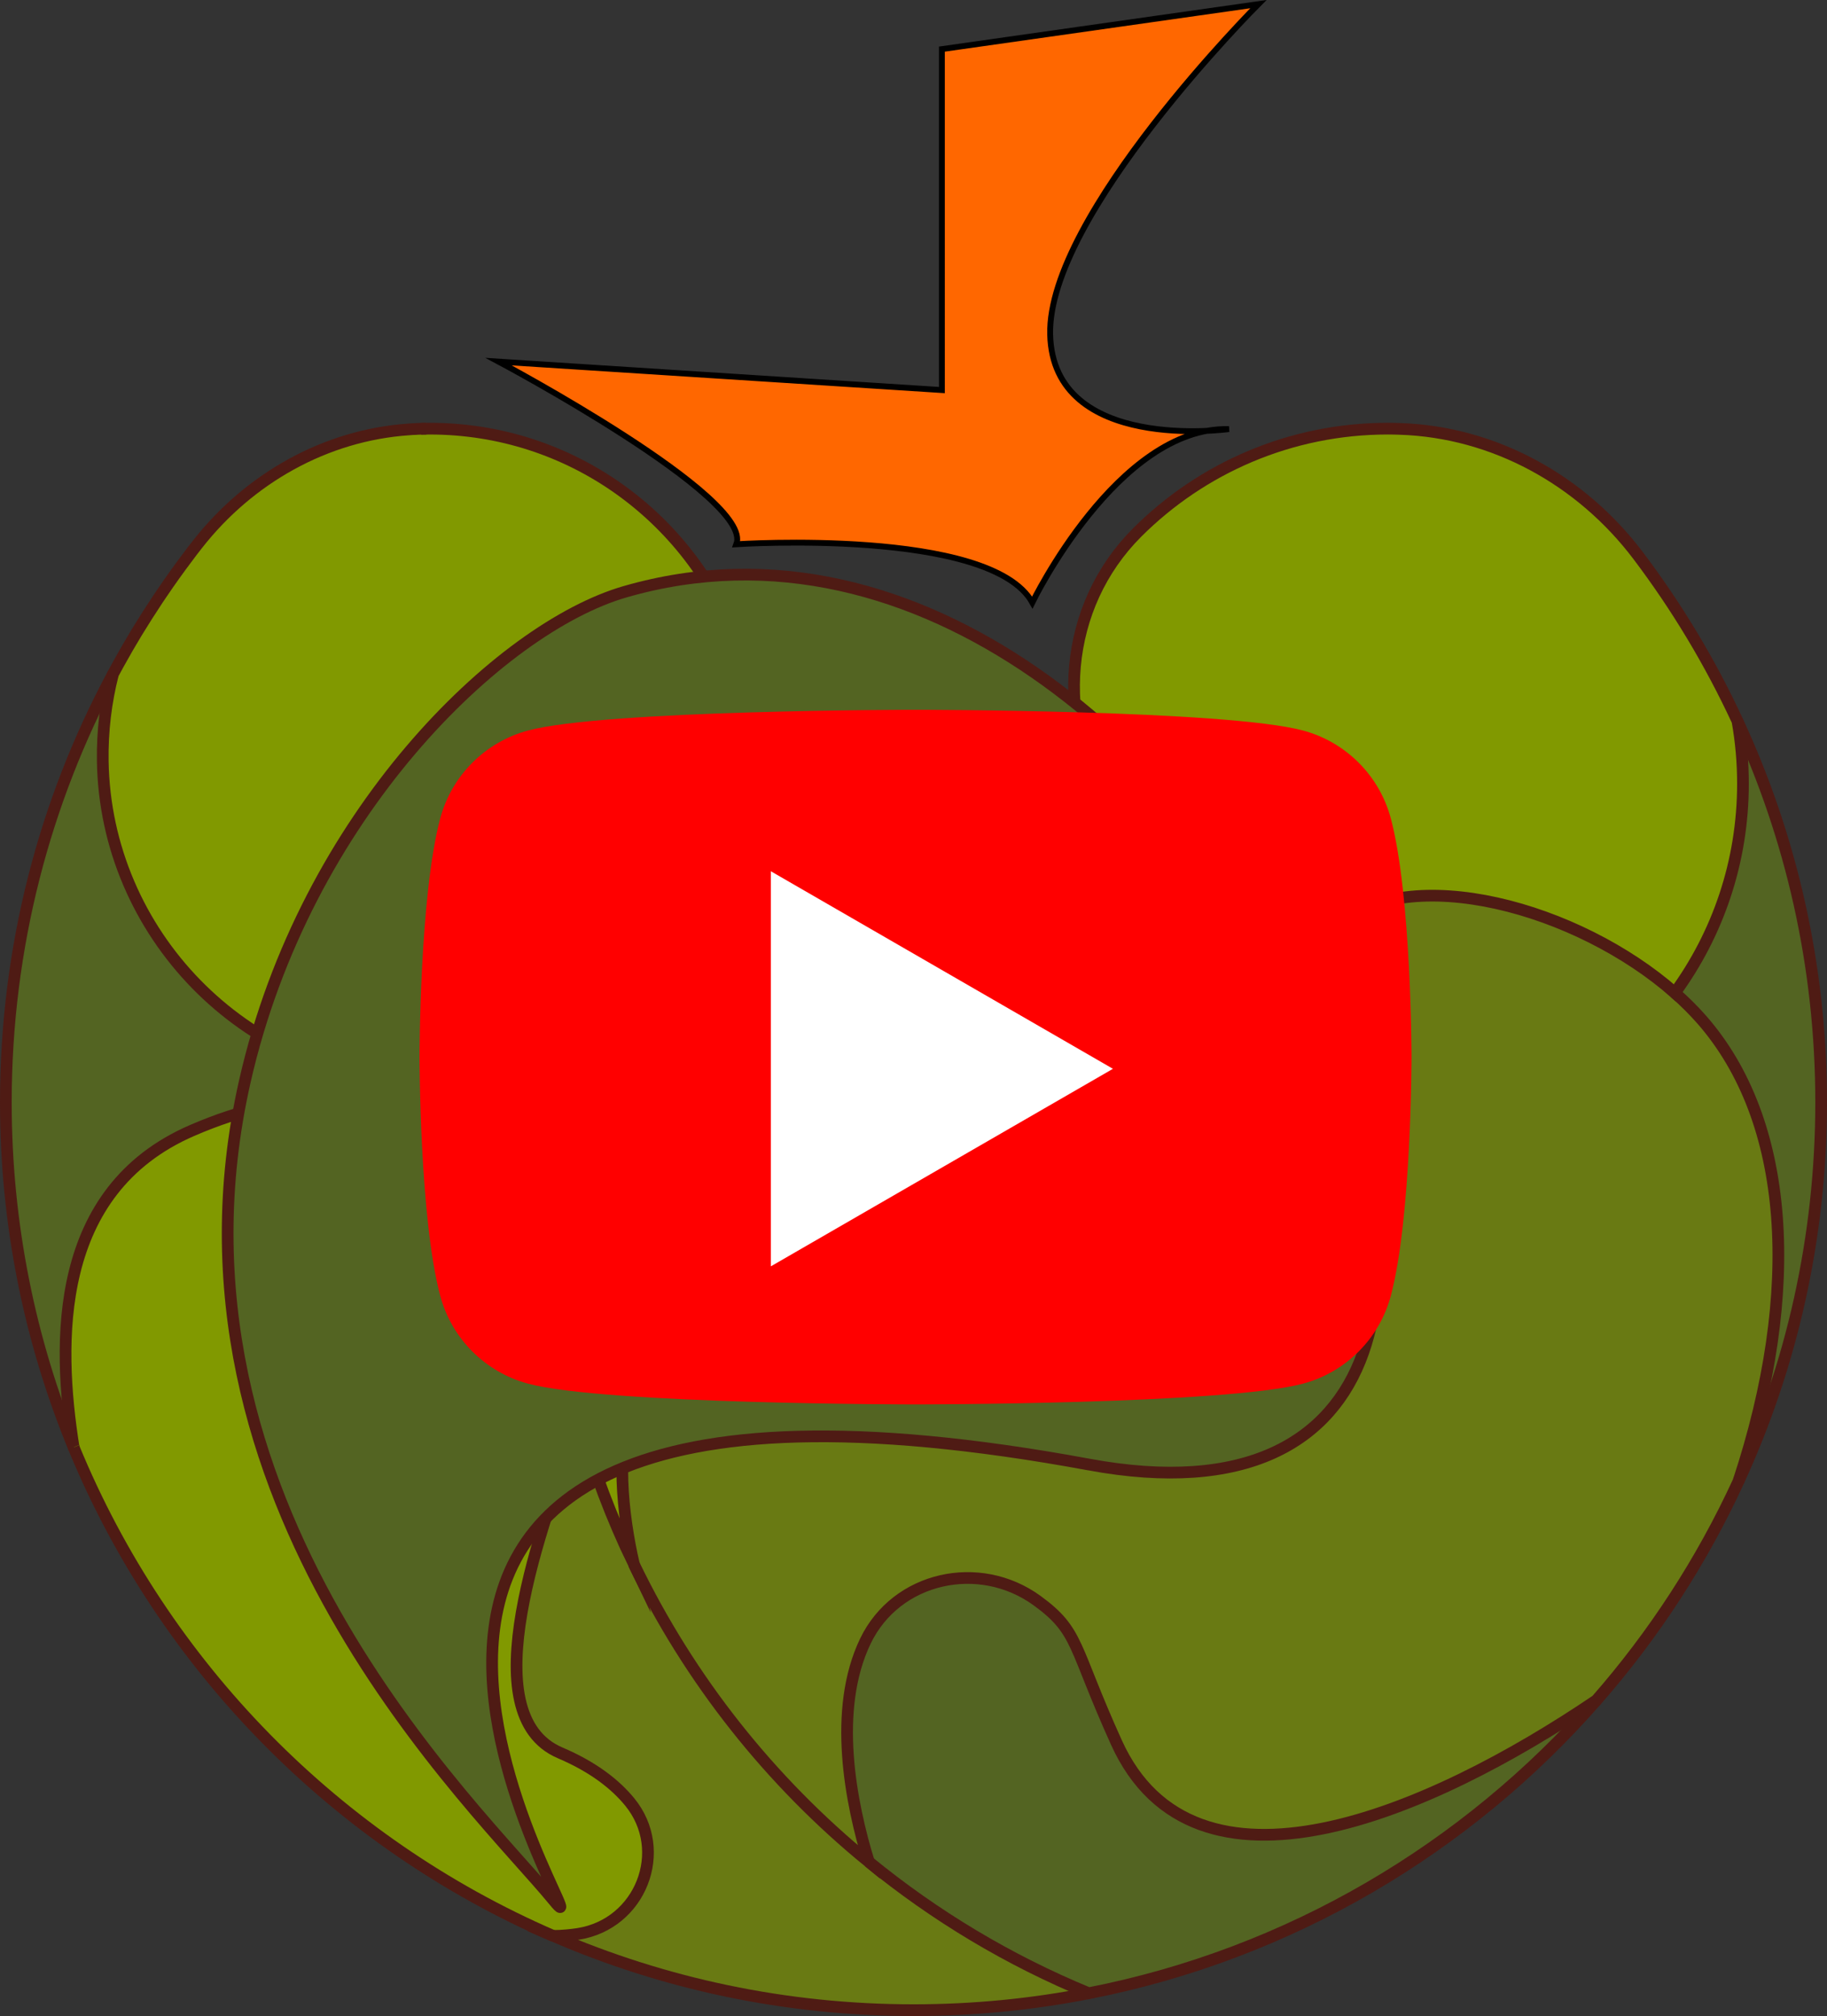 <?xml version="1.0" encoding="UTF-8"?><svg id="Layer_2" xmlns="http://www.w3.org/2000/svg" viewBox="0 0 312.2 344.422"><rect x="0" y="0" width="312.2" height="344.422" fill="#333333" stroke="none"/><defs><style>.cls-1{fill:#fff;}.cls-2{fill:#ff6700;stroke:#000;}.cls-2,.cls-3,.cls-4{stroke-miterlimit:10;}.cls-5{fill:#819900;}.cls-6,.cls-3{fill:#536422;}.cls-3,.cls-4{stroke:#4f1b14;stroke-width:2px;}.cls-7{fill:#697a13;}.cls-4{fill:none;}.cls-8{fill:red;}</style></defs><g id="Layer_2-2"><g><g><g><path class="cls-6" d="M311.2,188.322c0,23.12-5.06,45.05-14.13,64.76,10.79-32.6,8.84-61.66-6.29-78.9-1.39-1.58-2.92-3.1-4.58-4.56,7.32-10.02,11.64-22.37,11.64-35.73,0-3.65-.32-7.23-.94-10.71,9.18,19.8,14.3,41.87,14.3,65.14Z"/><path class="cls-7" d="M290.78,174.182c15.13,17.24,17.08,46.3,6.29,78.9-6.28,13.65-14.49,26.24-24.27,37.4-28.72,19.44-68.69,36.58-82.01,7.24-7.53-16.61-6.33-18.99-13.56-24.26-9.87-7.19-24.06-4.09-29.35,6.91-5.67,11.79-2.48,27.72,.58,37.71-16.83-13.74-30.61-31.09-40.15-50.86-3.88-17.14-5.11-44.59,26.29-46.03,26.72-1.22,37.97,6.43,42.7,13.02,4.68,6.53,14.05,12.07,22.55,10.94,18.92-2.53,29.92-25.26,26.18-38.63-2.52-8.03-3.77-9.64-5.34-14.23-.49-1.42-1-3.13-1.6-5.4-3.34-12.73,.12-21.16,8.79-28.6,13.03-11.19,41.77-3.23,58.32,11.33,1.66,1.46,3.19,2.98,4.58,4.56Z"/><path class="cls-5" d="M296.9,123.182c.62,3.48,.94,7.06,.94,10.71,0,13.36-4.32,25.71-11.64,35.73-16.55-14.56-45.29-22.52-58.32-11.33-8.67,7.44-12.13,15.87-8.79,28.6,.6,2.27,1.11,3.98,1.6,5.4,1.57,4.59,2.82,6.2,5.34,14.23,3.74,13.37-7.26,36.1-26.18,38.63-8.5,1.13-17.87-4.41-22.55-10.94-4.73-6.59-15.98-14.24-42.7-13.02-31.4,1.44-30.17,28.89-26.29,46.03-3.78-7.82-6.89-16.01-9.27-24.52v-.01c-2.14-7.65-3.69-15.55-4.59-23.65-.61-5.47-.92-11.04-.92-16.68,0-7.36,.53-14.6,1.57-21.68,3.86-26.62,14.75-50.96,30.73-71.09,2.27,6.08,3.51,12.66,3.51,19.53,0,.42,0,.84-.02,1.25-.28,12.82-4.87,24.58-12.4,33.88,2.4,19.5,19.03,34.61,39.18,34.61,16.32,0,30.32-9.9,36.34-24.01,2.02-4.75,3.14-9.98,3.14-15.47,0-7.64-2.17-14.77-5.93-20.82-9.46-15.22-7.99-34.97,4.7-47.62,10.97-10.94,26.11-17.71,42.83-17.71,.66,0,1.32,.02,1.98,.04,16.15,.51,31.03,8.76,40.77,21.65,6.61,8.75,12.31,18.21,16.97,28.26Z"/><path class="cls-6" d="M272.8,290.482c-22.17,25.31-52.43,43.33-86.75,50.05-13.67-5.63-26.32-13.23-37.59-22.45-3.06-9.99-6.25-25.92-.58-37.71,5.29-11,19.48-14.1,29.35-6.91,7.23,5.27,6.03,7.65,13.56,24.26,13.32,29.34,53.29,12.2,82.01-7.24Z"/><path class="cls-7" d="M186.05,340.532c-9.69,1.9-19.7,2.89-29.95,2.89-21.85,0-42.65-4.52-61.51-12.67,1.52-.04,2.92-.16,4.2-.36,10.65-1.66,15.64-14.21,8.81-22.55-2.45-2.99-6.19-5.95-11.89-8.38-15.3-6.53-3.32-38.42,3.33-56.76,2.38,8.51,5.49,16.7,9.27,24.52,9.54,19.77,23.32,37.12,40.15,50.86,11.27,9.22,23.92,16.82,37.59,22.45Z"/><path class="cls-5" d="M107.6,307.842c6.83,8.34,1.84,20.89-8.81,22.55-1.28,.2-2.68,.32-4.2,.36h-.03c-37.05-16.05-66.59-46.09-81.97-83.48,0,0-.01-.01-.01-.02-2.85-18-3.43-43.84,20.21-54.1,34.32-14.88,56.3,3.74,61.66,25.89,.9,8.1,2.45,16,4.59,23.65v.01c-6.65,18.34-18.63,50.23-3.33,56.76,5.7,2.43,9.44,5.39,11.89,8.38Z"/><path class="cls-5" d="M73.45,73.232c24,0,44.46,15.12,52.38,36.36-15.98,20.13-26.87,44.47-30.73,71.09-7.31,3.06-15.39,4.63-23.89,4.3-29.44-1.16-53.18-25.49-53.65-54.95-.08-5.14,.53-10.13,1.75-14.88,.57-1.07,1.16-2.13,1.76-3.18,.45-.82,.92-1.63,1.4-2.43,.04-.08,.09-.16,.14-.23,.44-.76,.89-1.51,1.36-2.25,.77-1.26,1.57-2.51,2.39-3.75,.42-.66,.86-1.32,1.31-1.97,1.42-2.1,2.89-4.16,4.41-6.17,.47-.64,.95-1.27,1.44-1.89,.04-.06,.09-.11,.13-.17l.12-.15c8.83-11.26,21.87-18.63,36.09-19.6,.4-.04,.81-.06,1.22-.07,.11-.02,.21-.02,.32-.02,.06-.01,.12-.01,.18-.01,.12,0,.24-.01,.36-.01,.29-.01,.59-.01,.89-.01,.2-.01,.41-.01,.62-.01Z"/><path class="cls-6" d="M95.1,180.682c-1.04,7.08-1.57,14.32-1.57,21.68,0,5.64,.31,11.21,.92,16.68-5.36-22.15-27.34-40.77-61.66-25.89-23.64,10.26-23.06,36.1-20.21,54.1-7.46-18.17-11.58-38.07-11.58-58.93,0-26.46,6.63-51.38,18.31-73.17-1.22,4.75-1.83,9.74-1.75,14.88,.47,29.46,24.21,53.79,53.65,54.95,8.5,.33,16.58-1.24,23.89-4.3Z"/></g><g><path class="cls-4" d="M12.59,247.272c15.38,37.39,44.92,67.43,81.97,83.48"/><path class="cls-4" d="M19.31,115.152C7.63,136.942,1,161.862,1,188.322c0,20.86,4.12,40.76,11.58,58.93"/><path class="cls-4" d="M72.83,73.242c-.3,0-.6,0-.89,.01"/><path class="cls-4" d="M186.05,340.532c-9.69,1.9-19.7,2.89-29.95,2.89-21.85,0-42.65-4.52-61.51-12.67,1.52-.04,2.92-.16,4.2-.36,10.65-1.66,15.64-14.21,8.81-22.55-2.45-2.99-6.19-5.95-11.89-8.38-15.3-6.53-3.32-38.42,3.33-56.76"/><path class="cls-4" d="M95.1,180.682c-7.31,3.06-15.39,4.63-23.89,4.3-29.44-1.16-53.18-25.49-53.65-54.95-.08-5.14,.53-10.13,1.75-14.88,.57-1.07,1.16-2.13,1.76-3.18,.45-.82,.92-1.63,1.4-2.43,.04-.08,.09-.16,.14-.23,.44-.76,.89-1.51,1.36-2.25,.77-1.26,1.57-2.51,2.39-3.75,.42-.66,.86-1.32,1.31-1.97,1.42-2.1,2.89-4.16,4.41-6.17,.47-.64,.95-1.27,1.44-1.89,.04-.06,.09-.11,.13-.17l.12-.15c8.83-11.26,21.87-18.63,36.09-19.6,.4-.04,.81-.06,1.22-.07,.11-.02,.21-.02,.32-.02,.06-.01,.12-.01,.18-.01,.12,0,.24-.01,.36-.01,.29-.01,.59-.01,.89-.01,.2-.01,.41-.01,.62-.01,24,0,44.46,15.12,52.38,36.36"/><path class="cls-4" d="M148.46,318.082c11.27,9.22,23.92,16.82,37.59,22.45,34.32-6.72,64.58-24.74,86.75-50.05"/><path class="cls-4" d="M297.07,253.082c9.07-19.71,14.13-41.64,14.13-64.76,0-23.27-5.12-45.34-14.3-65.14"/><path class="cls-4" d="M286.2,169.622c1.66,1.46,3.19,2.98,4.58,4.56,15.13,17.24,17.08,46.3,6.29,78.9-6.28,13.65-14.49,26.24-24.27,37.4-28.72,19.44-68.69,36.58-82.01,7.24-7.53-16.61-6.33-18.99-13.56-24.26-9.87-7.19-24.06-4.09-29.35,6.91-5.67,11.79-2.48,27.72,.58,37.71-16.83-13.74-30.61-31.09-40.15-50.86"/><path class="cls-4" d="M296.9,123.182c.62,3.48,.94,7.06,.94,10.71,0,13.36-4.32,25.71-11.64,35.73-16.55-14.56-45.29-22.52-58.32-11.33-8.67,7.44-12.13,15.87-8.79,28.6,.6,2.27,1.11,3.98,1.6,5.4,1.57,4.59,2.82,6.2,5.34,14.23,3.74,13.37-7.26,36.1-26.18,38.63-8.5,1.13-17.87-4.41-22.55-10.94-4.73-6.59-15.98-14.24-42.7-13.02-31.4,1.44-30.17,28.89-26.29,46.03-3.78-7.82-6.89-16.01-9.27-24.52v-.01c-2.14-7.65-3.69-15.55-4.59-23.65-.61-5.47-.92-11.04-.92-16.68,0-7.36,.53-14.6,1.57-21.68,3.86-26.62,14.75-50.96,30.73-71.09,2.27,6.08,3.51,12.66,3.51,19.53,0,.42,0,.84-.02,1.25-.28,12.82-4.87,24.58-12.4,33.88,2.4,19.5,19.03,34.61,39.18,34.61,16.32,0,30.32-9.9,36.34-24.01,2.02-4.75,3.14-9.98,3.14-15.47,0-7.64-2.17-14.77-5.93-20.82-9.46-15.22-7.99-34.97,4.7-47.62,10.97-10.94,26.11-17.71,42.83-17.71,.66,0,1.32,.02,1.98,.04,16.15,.51,31.03,8.76,40.77,21.65,6.61,8.75,12.31,18.21,16.97,28.26Z"/><path class="cls-4" d="M94.59,330.752h-.03"/><path class="cls-4" d="M94.45,219.042c-5.36-22.15-27.34-40.77-61.66-25.89-23.64,10.26-23.06,36.1-20.21,54.1,0,.01,.01,.02,.01,.02"/></g></g><path class="cls-3" d="M186.075,250.206c-161.253-29.734-80.033,88.437-91.46,74.465-12.894-15.765-69.065-68.031-52.776-139.933,10.3-45.466,43.555-77.458,64.97-83.641,100.812-29.11,186.081,168.806,79.266,149.11Z"/><g><path class="cls-8" d="M237.659,139.794c-1.953-7.298-7.689-13.033-14.987-14.987-13.214-3.544-66.226-3.544-66.226-3.544,0,0-53.011,0-66.226,3.544-7.298,1.954-13.033,7.689-14.987,14.987-3.544,13.214-3.544,40.802-3.544,40.802,0,0,0,27.587,3.544,40.802,1.954,7.298,7.689,13.033,14.987,14.986,13.214,3.545,66.226,3.545,66.226,3.545,0,0,53.012,0,66.226-3.545,7.298-1.953,13.034-7.688,14.987-14.986,3.545-13.215,3.545-40.802,3.545-40.802,0,0-.014-27.587-3.545-40.802Z"/><path class="cls-1" d="M131.72,216.347l58.462-33.75-58.462-33.751v67.501Z"/></g><path class="cls-2" d="M215.033,.706s-36.068,36.068-35.581,56.437,30.555,16.162,30.555,16.162c-19.028-.474-33.603,29.631-33.603,29.631-7.165-12.822-50.576-9.955-50.576-9.955,3.028-8.001-40.632-31.203-40.632-31.203l75.755,4.86V8.392L215.033,.706Z"/></g></g></svg>